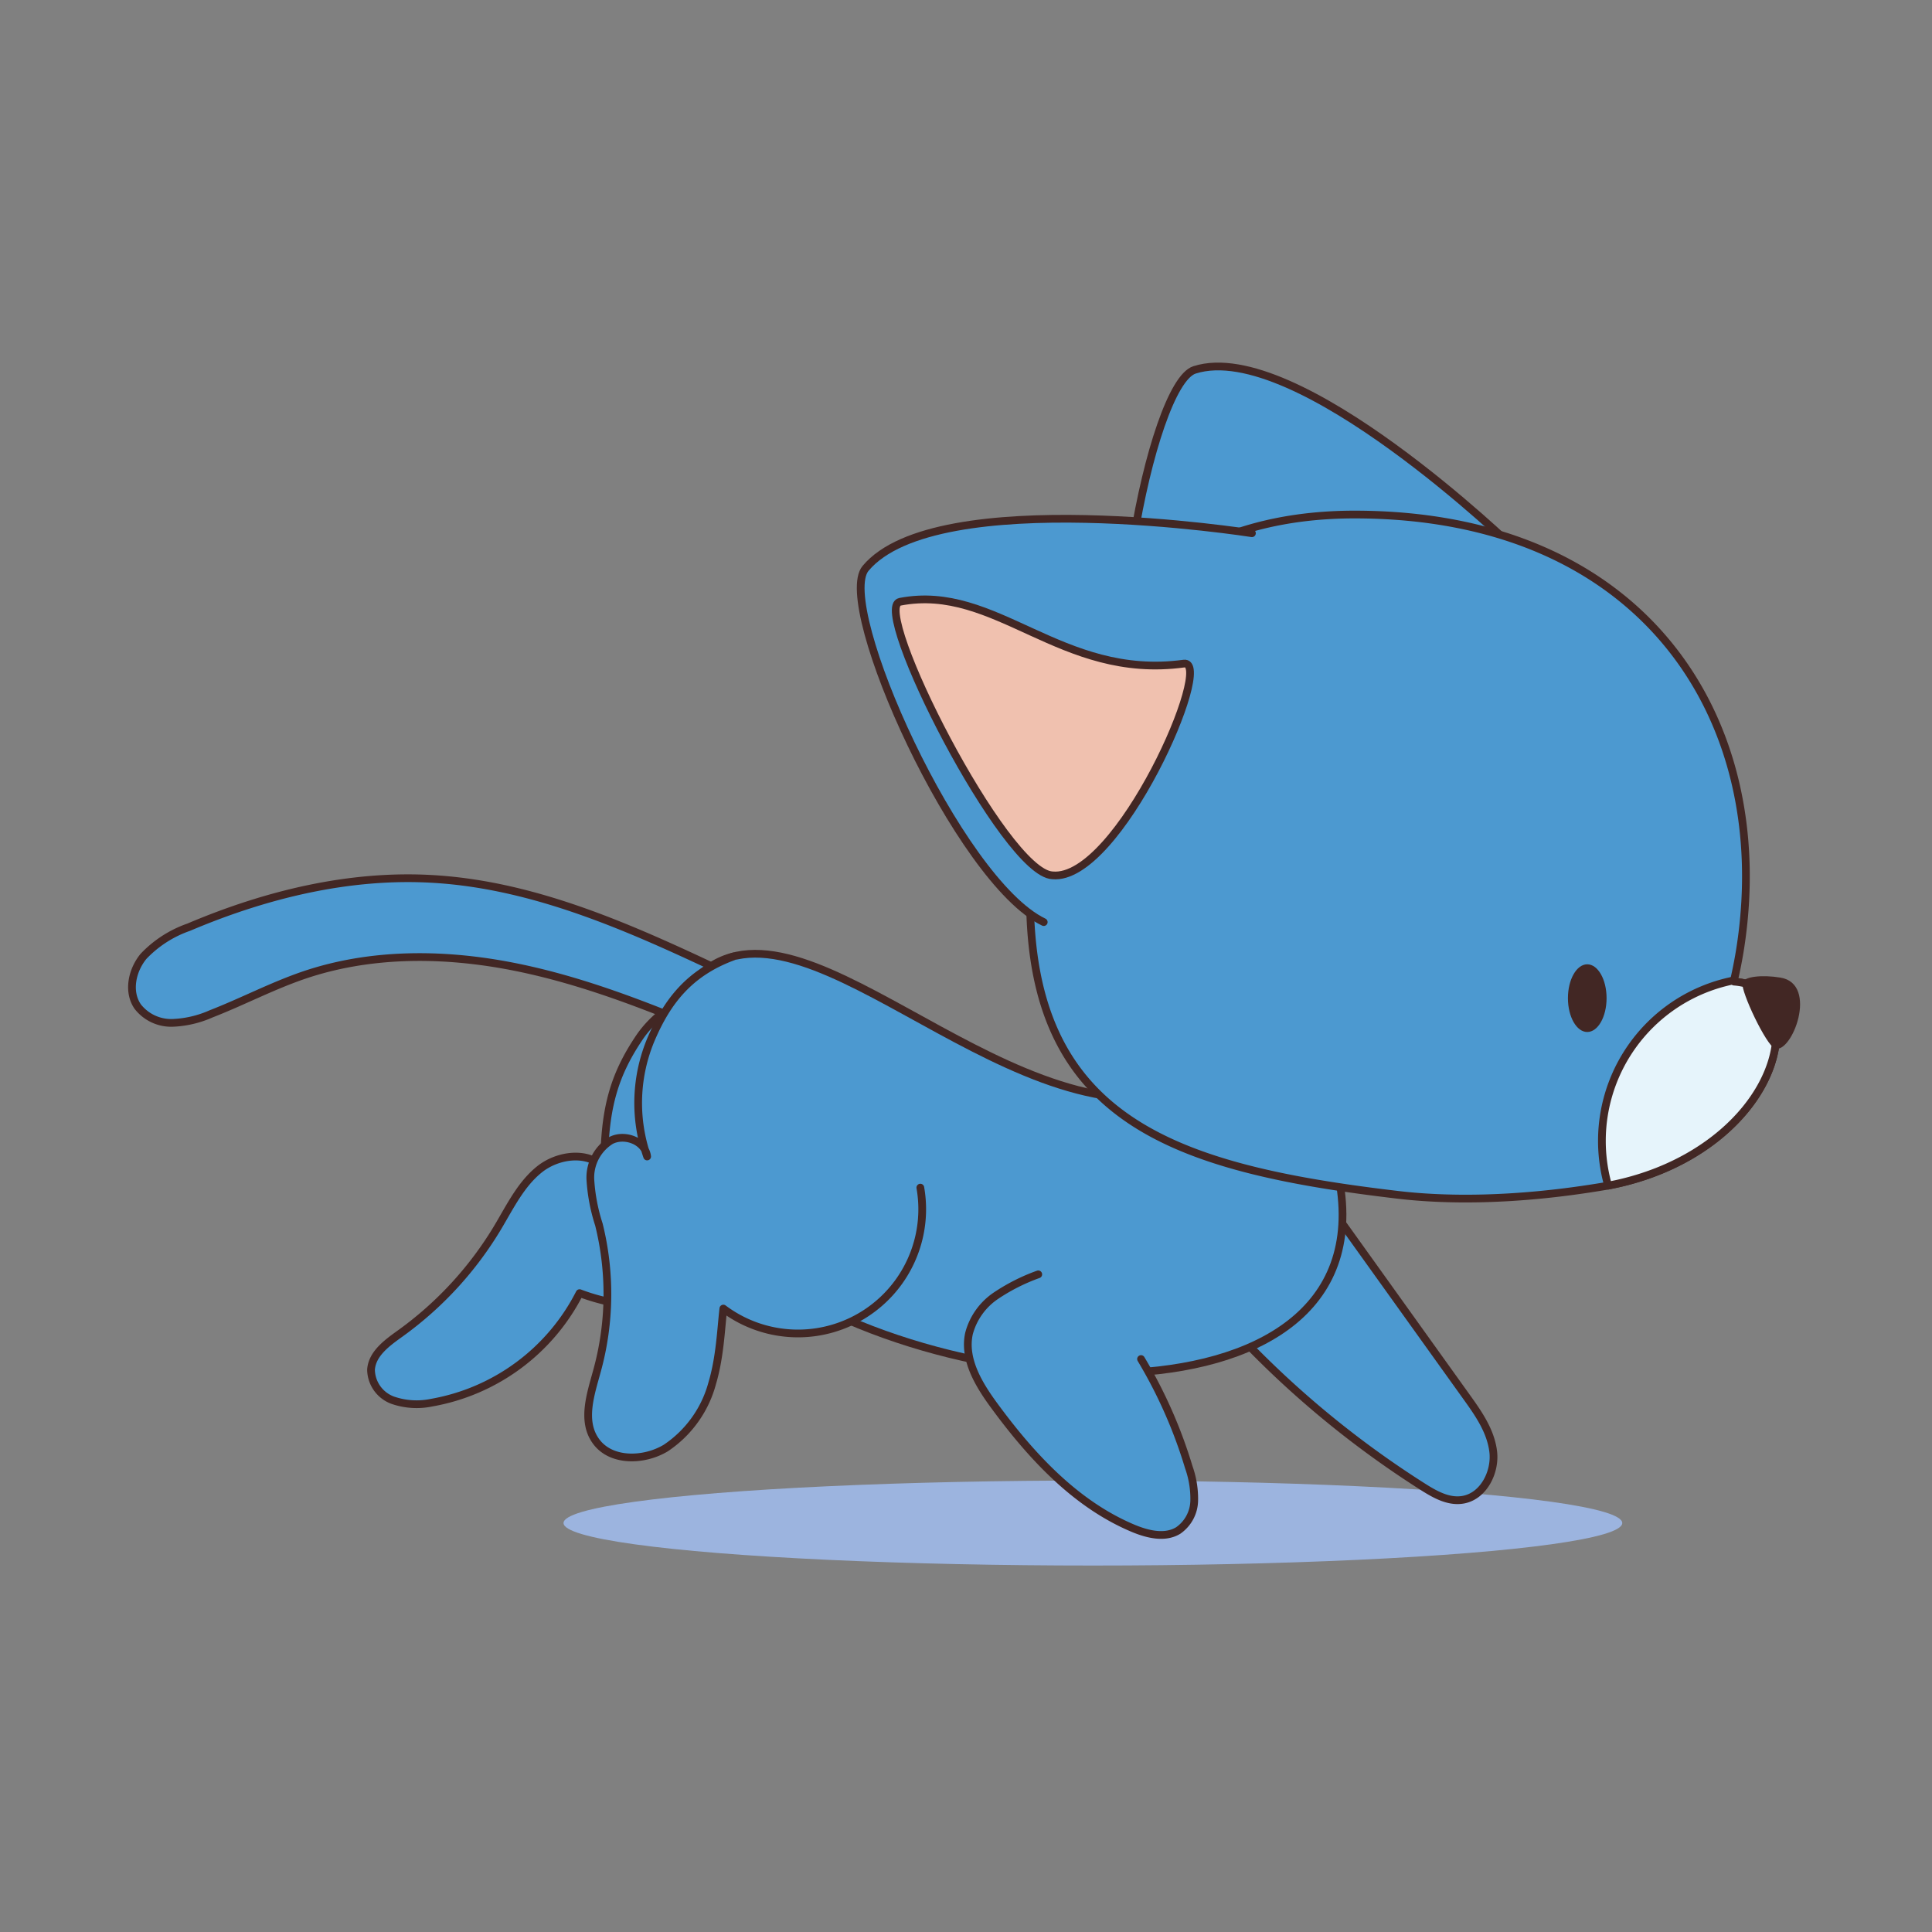 <svg id="Camada_1" data-name="Camada 1" xmlns="http://www.w3.org/2000/svg" viewBox="0 0 250 250"><rect x="0" y="0" width="250" height="250" fill="#808080" stroke="none"/><defs><style>.cls-1{fill:#9cb4df;}.cls-2{fill:#4c99d0;}.cls-2,.cls-3,.cls-5{stroke:#422724;stroke-linecap:round;stroke-linejoin:round;}.cls-3{fill:#f0c1af;}.cls-4{fill:#422724;}.cls-5{fill:#e6f4fb;}</style></defs><ellipse class="cls-1" cx="141.42" cy="197.08" rx="68.5" ry="5.5"/><path class="cls-2" d="M99.37,125c-5.91,1.48-13.22,4.2-16.63,9.25s-4.56,9.46-4.56,16.89c-2.09-2.25-6-1.73-8.38.18s-3.78,4.79-5.35,7.43a46,46,0,0,1-12.66,13.8c-1.69,1.21-3.65,2.62-3.78,4.7a4.28,4.28,0,0,0,2.79,3.93,9.47,9.47,0,0,0,5.07.32A26.66,26.66,0,0,0,75,167.33a26.21,26.21,0,0,0,24.46-3.14"/><path class="cls-2" d="M95.07,126.44c-12.43-5.89-25.25-11.88-39-12.7-10.83-.65-21.66,2-31.65,6.24a14.74,14.74,0,0,0-5.85,3.77c-1.49,1.81-2.08,4.57-.75,6.5a5.49,5.49,0,0,0,4.48,2.11,13.52,13.52,0,0,0,5-1.16c4.09-1.59,8-3.66,12.15-5.06,8.27-2.78,17.28-2.82,25.86-1.27s16.81,4.65,24.87,8C90.21,132.9,90.24,132.93,95.07,126.44Z"/><path class="cls-2" d="M169.71,152.76l20.19,28.18c1.49,2.08,3,4.29,3.32,6.88s-1.17,5.65-3.73,6.21c-1.9.42-3.73-.6-5.34-1.62a124.83,124.83,0,0,1-28.63-25"/><path class="cls-2" d="M153,141.55c-24,5.49-50-28.83-63.18-14.69-10.33,11.12-6,25.7,6,35.68,24.58,20.37,85.53,23.65,77.11-11.61C167,149.29,158.26,145,153,141.55Z"/><path class="cls-2" d="M94.92,123.76c-5.76,2.11-8.58,5.86-10.64,10.64a21.23,21.23,0,0,0-.54,15.25c-.24-2-2.9-3-4.69-2.07a5.64,5.64,0,0,0-2.66,5,23.39,23.39,0,0,0,1.11,5.88,37.4,37.4,0,0,1-.24,18.91c-.82,3-2,6.41-.23,9,1.89,2.81,6.25,2.74,9.13,1a14.63,14.63,0,0,0,6-8.38c1-3.36,1.13-6.92,1.44-9.66a16.08,16.08,0,0,0,25.49-15.65"/><path class="cls-2" d="M134.35,164.9a24.85,24.85,0,0,0-5.47,2.76,8.53,8.53,0,0,0-3.49,4.89c-.73,3.33,1.26,6.61,3.28,9.36,4.8,6.54,10.55,12.76,18,15.87,1.86.77,4.09,1.31,5.8.26a4.82,4.82,0,0,0,2.06-3.79,12.2,12.2,0,0,0-.7-4.39,61.92,61.92,0,0,0-6.18-14"/><path class="cls-2" d="M196,71S167.8,43.66,154.58,47.86c-5.78,1.83-12.92,40.16-7.21,50.53"/><path class="cls-2" d="M209.21,153.19l-1.11.23c-12.43,2.14-21.61,1.85-27.14,1.2-29.26-3.44-47.68-9.74-47.68-38.54,0-32.45,16.05-49.5,42-49.5,37.43,0,54.24,26.44,50,55.5-.24,1.66-.55,3.25-.9,4.78a.94.94,0,0,0,0,.16c1.47.11,4.09.67,5,3.29C232,138.52,224,149.92,209.21,153.19Z"/><path class="cls-2" d="M162,69S121.17,62.56,112,73.55c-4,4.8,12,40.47,23.06,45.77"/><path class="cls-3" d="M116.46,77.87c12.44-2.41,20.75,10.17,36.73,8,4.11-.57-8.47,28.22-17,27.4C130,113,112.59,78.62,116.46,77.87Z"/><ellipse class="cls-4" cx="205.39" cy="129.16" rx="2.5" ry="4.38"/><path class="cls-5" d="M209.21,153.19l-1.11.23a2.58,2.58,0,0,1-.08-.26,21.17,21.17,0,0,1,16.36-26.3.94.94,0,0,0,0,.16c1.47.11,4.09.67,5,3.29C232,138.52,224,149.92,209.21,153.19Z"/><path class="cls-4" d="M225.47,127.18c.14-.82,2.56-1.07,4.91-.68,5,.81,1.48,9.95-.72,9.17C228.56,135.27,225.27,128.35,225.47,127.18Z"/></svg>